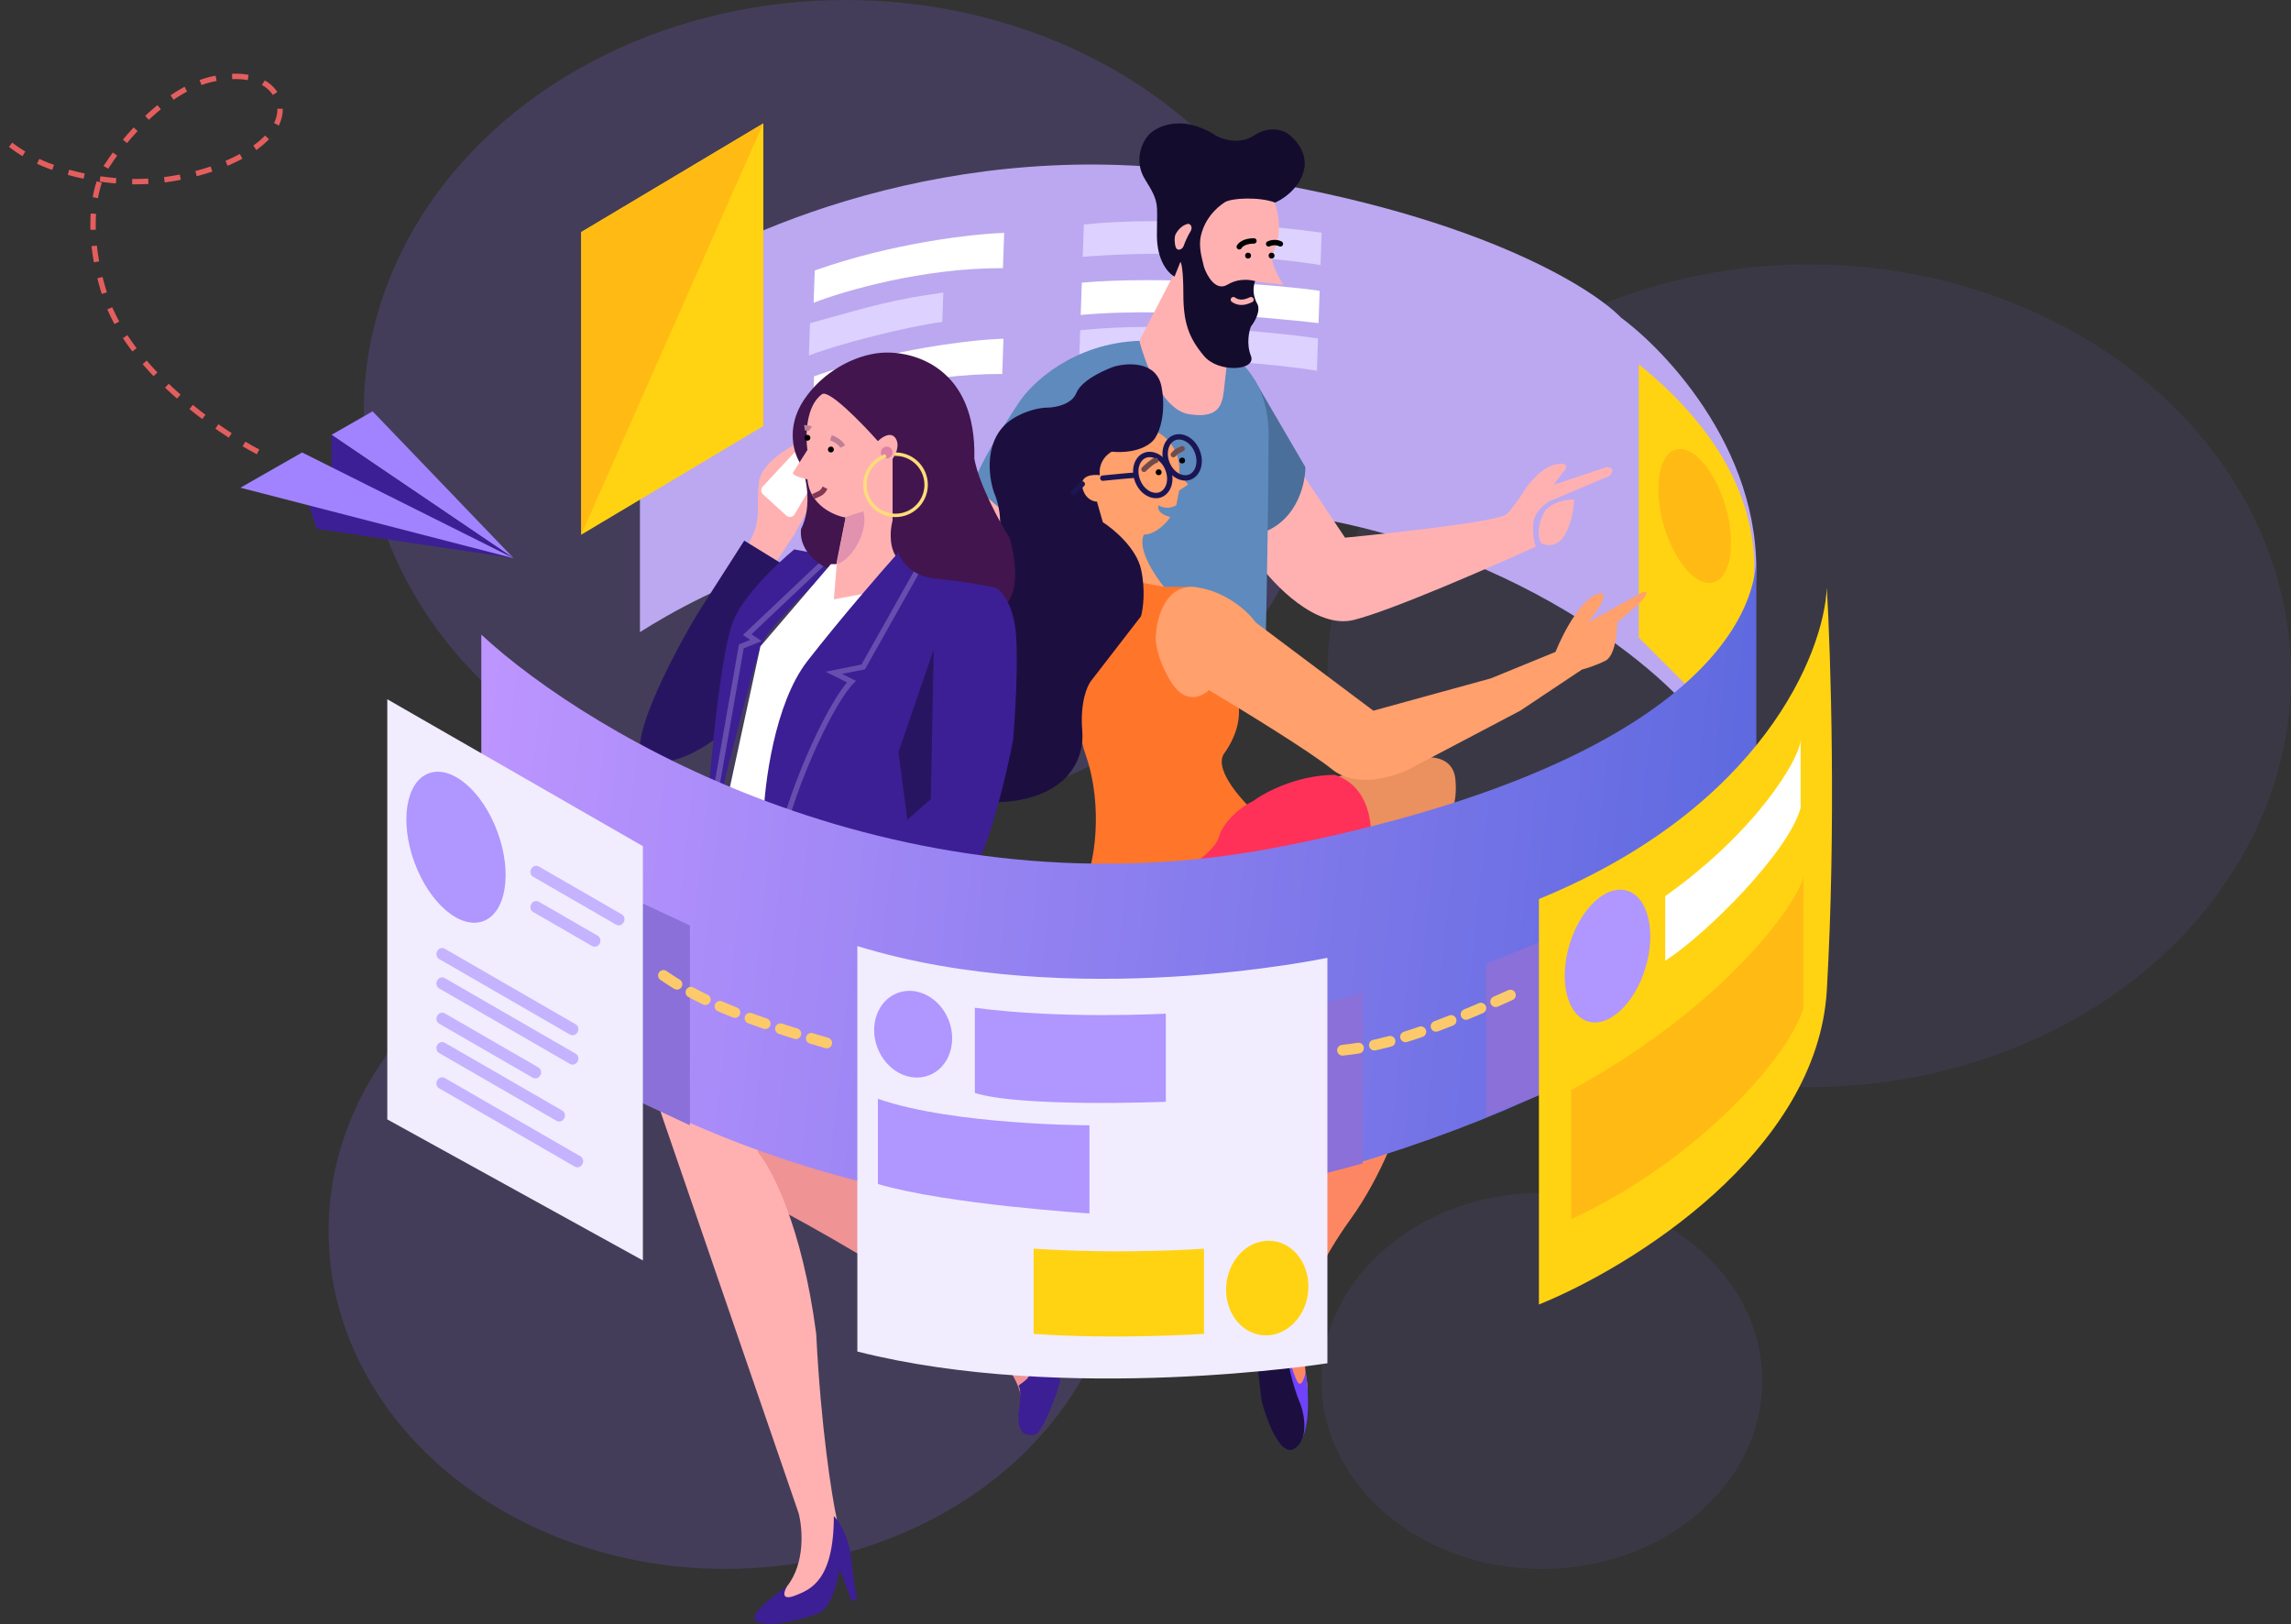 <svg width="426" height="302" viewBox="0 0 426 302" fill="none" xmlns="http://www.w3.org/2000/svg">
<rect x="0" y="0" width="426" height="302" fill="#333333" stroke="none"/>
<ellipse cx="157.234" cy="76.478" rx="89.589" ry="76.478" fill="#8A66F0" fill-opacity="0.2"/>
<ellipse opacity="0.1" cx="336.411" cy="125.643" rx="89.589" ry="76.478" fill="#8A66F0"/>
<ellipse opacity="0.1" cx="286.701" cy="256.748" rx="40.97" ry="34.961" fill="#8A66F0"/>
<ellipse opacity="0.2" cx="134.837" cy="228.888" rx="73.747" ry="62.821" fill="#8A66F0"/>
<path d="M251.193 226.589C256.874 218.722 260.479 208.744 261.572 204.738C255.563 203.827 243.873 203.754 245.184 210.747C246.495 217.739 240.632 231.869 237.536 238.06V240.792L236.99 255.541C239.175 259.183 243.873 261.555 242.999 256.748C242.125 251.941 242.817 245.708 243.545 241.338C243.727 239.699 245.512 234.455 251.193 226.589Z" fill="#FE8763"/>
<path d="M239.523 244.73C240.397 239.486 238.795 237.446 237.884 237.082C234.825 239.267 233.332 242.363 232.968 243.638C234.607 252.924 238.54 270.951 241.162 268.766C243.784 266.581 243.347 258.751 242.801 255.109C242.801 255.109 242.072 258.569 241.162 256.748C240.252 254.927 238.649 249.974 239.523 244.73Z" fill="#6E43FB"/>
<path d="M239.105 250.193C238.668 245.386 235.882 241.635 234.607 241.453C231.329 241.453 232.968 251.285 233.514 252.924C233.951 254.235 234.06 256.202 234.607 260.572C235.517 264.032 238.121 271.06 240.744 269.312C243.366 267.564 242.564 263.121 241.836 261.118C241.108 259.48 239.542 255 239.105 250.193Z" fill="#1C0F40"/>
<path d="M118.995 55.258V117.533C129.374 110.977 160.512 92.95 221.694 94.043C270.64 94.917 303.999 119.9 314.56 132.282L318.384 134.467C319.295 137.745 322.099 137.963 326.032 112.616C329.965 87.269 311.283 66.365 301.45 59.081C295.077 52.526 270.203 37.886 221.694 31.768C173.185 25.65 133.016 44.878 118.995 55.258Z" fill="#BBA8F0"/>
<path d="M304.728 118.541V67.738C336.63 93.522 326.032 120.362 316.746 130.559L304.728 118.541Z" fill="#FFD312"/>
<ellipse cx="315.117" cy="95.933" rx="6.009" ry="12.836" transform="rotate(-15.908 315.117 95.933)" fill="#FFBB14"/>
<path d="M151.29 56.297L151.497 50.292C166.106 45.11 181.066 43.476 186.72 43.306L186.494 49.858C171.629 49.783 156.831 54.119 151.29 56.297Z" fill="white"/>
<path d="M151.159 75.97L151.366 69.965C165.975 64.783 180.935 63.149 186.589 62.979L186.363 69.531C171.498 69.456 156.7 73.792 151.159 75.97Z" fill="white"/>
<path d="M150.406 66.105L150.613 60.1C162.755 56.692 166.068 55.713 175.406 54.395L175.218 59.855C168.629 60.721 155.947 63.928 150.406 66.105Z" fill="#DDD1FF"/>
<path d="M201.325 47.75L201.532 41.744C217.331 40.102 237.596 42.076 245.754 43.268L245.547 49.274C245.547 49.274 225.441 45.848 201.325 47.75Z" fill="#DDD1FF"/>
<path d="M200.648 67.404L200.855 61.399C216.653 59.757 236.919 61.73 245.077 62.922L244.87 68.928C244.87 68.928 224.764 65.502 200.648 67.404Z" fill="#DDD1FF"/>
<path d="M200.953 58.555L201.16 52.55C215.415 51.287 237.224 52.881 245.381 54.073L245.175 60.079C245.175 60.079 219.048 56.878 200.953 58.555Z" fill="white"/>
<path d="M181.27 108.162L182.909 89.589L193.288 93.959L194.927 102.699L192.195 114.717L181.27 119.634V108.162Z" fill="#FFB1B2"/>
<path d="M250.1 99.968L241.36 86.857L234.258 96.69L233.712 104.338C236.808 108.708 244.747 117.012 251.739 115.263C258.731 113.515 277.232 105.431 285.608 101.607C285.426 101.242 285.062 100.405 285.062 97.783C285.062 95.161 287.611 93.231 288.886 92.866L299.265 88.496C299.447 88.314 299.811 87.841 299.811 87.404C299.811 86.967 299.083 86.857 298.718 86.857L288.886 90.135L290.524 87.95C291.253 87.222 292.054 85.874 289.432 86.311C286.81 86.748 284.333 89.771 283.423 91.228C282.877 92.138 281.456 94.287 280.145 95.598C278.834 96.909 259.569 99.057 250.1 99.968Z" fill="#FFB1B2"/>
<path d="M286.701 101.06C291.071 102.808 292.527 96.326 292.71 92.866C290.087 92.866 287.975 93.959 287.247 95.051C286.154 96.69 285.608 99.968 286.701 101.06Z" fill="#FFB1B2"/>
<path d="M242.73 86.857L233.166 70.469C230.07 80.302 226.015 101.17 233.444 99.422C240.873 97.674 242.73 90.317 242.73 86.857Z" fill="#4A6F9A"/>
<path d="M235.897 80.848C235.897 70.797 230.07 66.099 227.157 65.006C227.157 65.006 227.157 67.738 226.064 72.654C225.802 73.832 225.627 76.15 223.879 77.024C222.131 77.898 220.237 75.204 219.509 73.747C218.052 71.198 214.483 65.553 211.861 63.368C199.625 63.805 191.831 71.198 189.464 74.839C186.915 78.663 181.707 86.967 181.27 89.589C181.707 91.774 190.557 98.147 194.927 101.06L199.297 121.273L235.351 119.634C235.533 110.893 235.897 90.9 235.897 80.848Z" fill="#5E8ABD"/>
<path d="M212.034 63.034L219.204 49.171C219.57 48.465 220.574 48.447 220.964 49.14L222.68 52.188C222.75 52.314 222.847 52.422 222.963 52.507L228.384 56.449C228.643 56.637 228.795 56.934 228.79 57.254C228.762 58.813 228.603 63.902 227.703 71.498C227.325 74.691 227.302 77.93 221.148 77.024C215.61 76.209 212.518 65.8 211.955 63.726C211.892 63.492 211.922 63.249 212.034 63.034Z" fill="#FFB1B2"/>
<path d="M233.697 56.336C232.386 53.714 233.515 51.602 234.243 50.873C230.783 52.33 223.864 53.823 223.864 48.142C223.864 41.041 224.972 40.424 227.157 38.239C228.905 36.491 234.44 36.964 236.99 37.693C238.082 37.329 241.563 35.25 242.437 31.754C243.311 28.258 240.616 25.563 239.159 24.652C238.249 24.106 235.772 23.451 233.15 25.199C230.528 26.947 227.323 25.927 226.049 25.199C225.32 24.652 223.208 23.451 220.586 23.014C216.653 22.576 214.213 24.288 213.485 25.199C212.392 26.473 210.753 29.897 212.938 33.393C215.67 37.763 215.123 37.763 215.123 43.772C215.123 48.579 217.308 50.873 218.401 51.42L219.494 48.688C219.676 48.87 220.04 50.327 220.04 54.697C220.04 60.16 221.132 62.892 223.864 66.169C226.595 69.447 233.697 68.9 232.604 66.169C231.73 63.984 232.24 61.617 232.604 60.706C233.333 59.796 234.571 57.647 233.697 56.336Z" fill="#140C2D"/>
<path d="M220.096 45.719C220.467 44.668 220.956 43.707 221.411 42.945C221.795 42.301 221.423 41.433 220.709 41.661C219.504 42.047 218.771 43.117 218.509 43.772C218.397 44.218 218.341 45.059 218.614 45.945C218.853 46.722 219.825 46.486 220.096 45.719Z" fill="#FFB1B2"/>
<path d="M229.342 55.72C229.888 56.084 230.871 56.594 232.62 55.72" stroke="#FFB1B2" stroke-linecap="round"/>
<path d="M236.444 47.462C238.629 43.966 237.718 39.45 236.99 37.629C234.259 36.6 229.014 36.755 227.703 37.629C226.064 38.722 224.106 40.612 223.333 43.702C222.787 45.887 223.515 48.008 223.879 49.647C224.426 51.286 226.064 54.236 228.249 52.925C230.435 51.614 232.802 52.014 233.712 52.379L238.629 52.925C237.9 51.832 236.444 49.21 236.444 47.462Z" fill="#FFB1B2"/>
<circle cx="232.073" cy="47.526" r="0.546" fill="black"/>
<circle cx="236.443" cy="47.526" r="0.546" fill="black"/>
<path d="M230.434 45.887C230.617 45.523 231.418 44.794 233.166 44.794M235.897 45.341C236.261 45.159 237.208 44.904 238.082 45.341" stroke="black" stroke-linecap="round"/>
<path d="M212.714 99.394C211.403 102.016 214.717 107.041 216.538 109.226L211.621 110.319L207.797 105.403L200.696 95.023L199.603 89.014L202.881 85.191L207.251 80.82C208.89 79.91 212.932 78.635 215.992 80.82C219.051 83.005 219.451 86.465 219.269 87.922L220.908 90.107L219.269 91.199L218.723 93.931C218.177 94.295 216.756 94.805 215.445 93.931C215.008 95.242 216.72 95.934 217.63 96.116C216.902 97.208 214.899 99.394 212.714 99.394Z" fill="#FFA06D"/>
<path d="M270.619 144.868C270.182 140.498 265.702 140.498 263.517 141.044L246.583 144.868L252.046 158.525L268.98 152.516C269.708 151.788 271.056 149.238 270.619 144.868Z" fill="#EB905F"/>
<path d="M222.001 109.112H216.538L210.529 108.02L206.76 114.029C203.665 118.581 198.348 130.199 201.844 140.25C205.34 150.301 203.301 161.008 201.844 163.74L206.76 165.925L220.963 165.379L234.074 151.722C231.161 149.172 225.771 143.309 227.519 140.25C233.2 132.384 229.158 126.047 226.426 123.862L222.001 109.112Z" fill="#FF762B"/>
<path d="M226.611 155.688C227.485 152.629 230.923 149.901 232.926 148.99C235.111 147.351 241.229 144.074 248.222 144.074C254.777 146.259 255.323 153.725 254.777 157.184L243.305 161.555L222.547 164.832L217.084 163.74C218.905 162.647 225.736 158.747 226.611 155.688Z" fill="#FF3159"/>
<path d="M222.591 109.194C216.909 108.32 215.125 114.657 214.943 117.935C214.761 119.027 215.052 122.305 217.674 126.675C220.296 131.045 223.501 129.589 224.776 128.314C230.603 131.774 243.349 139.567 247.719 143.063C252.089 146.559 259.009 144.52 261.922 143.063L282.681 132.138L294.152 124.49C294.881 124.308 296.774 123.725 298.522 122.851C300.271 121.977 300.708 117.753 300.708 115.75L304.531 112.472C305.078 111.926 306.17 110.724 306.17 110.287C306.17 109.85 305.442 110.105 305.078 110.287L295.245 115.75C296.519 114.293 298.85 111.161 297.976 110.287C294.48 110.287 290.693 117.571 289.236 121.212L277.218 126.129L255.367 132.138L233.516 115.75C232.241 113.929 228.272 110.068 222.591 109.194Z" fill="#FFA06D"/>
<path d="M215.992 71.966C215.118 67.159 209.801 67.414 207.251 68.142C206.705 68.28 201.242 70.327 200.15 73.058C199.276 75.243 196.144 75.79 194.687 75.79C193.594 75.79 190.754 76.227 188.132 77.975C182.887 81.471 183.762 88.536 184.854 91.632C186.129 94.545 187.367 101.246 182.123 104.742C173.819 109.986 170.287 116.396 169.558 118.945C167.555 127.322 166.172 144.839 176.66 147.898C187.148 150.957 194.505 147.716 196.872 145.713C198.511 144.62 201.679 141.124 201.242 135.88C200.805 130.636 202.153 127.504 202.881 126.593L212.168 114.575C212.532 113.301 213.042 109.768 212.168 105.835C211.294 101.902 207.069 98.369 205.066 97.094L203.974 93.27C203.245 93.27 201.679 92.724 201.242 90.539C200.805 88.354 203.245 88.172 204.52 88.354C204.338 87.444 204.52 85.295 206.705 83.984C211.949 84.421 214.353 82.345 214.899 81.252C215.627 80.16 216.866 76.773 215.992 71.966Z" fill="#1C0F3F"/>
<path d="M222.617 83.917C223.468 86.04 222.733 88.11 221.28 88.693C219.828 89.275 217.866 88.287 217.014 86.164C216.163 84.04 216.898 81.97 218.351 81.387C219.803 80.805 221.765 81.793 222.617 83.917Z" stroke="#1B1653"/>
<path d="M217.154 87.194C218.006 89.318 217.27 91.388 215.818 91.971C214.365 92.553 212.403 91.565 211.551 89.441C210.7 87.318 211.435 85.248 212.888 84.665C214.34 84.082 216.303 85.071 217.154 87.194Z" stroke="#1B1653"/>
<path d="M211.075 88.354C210.638 88.354 206.887 88.718 205.066 88.9M201.242 89.993L199.603 91.632" stroke="#1B1653" stroke-linecap="round"/>
<path d="M212.714 87.262C213.26 86.715 214.462 85.623 214.899 85.623M218.177 84.53L218.723 83.984L219.816 83.438" stroke="#724B4B" stroke-linecap="round"/>
<circle cx="215.445" cy="87.808" r="0.546" fill="black"/>
<circle cx="219.815" cy="85.623" r="0.546" fill="black"/>
<path d="M141.123 89.589C141.56 86.093 146.768 83.033 149.317 81.941L150.956 93.413L147.678 99.422L144.4 104.338L142.215 104.884C140.576 104.702 137.736 103.573 139.484 100.514C141.669 96.69 140.576 93.959 141.123 89.589Z" fill="#FFB1B2"/>
<path d="M147.564 84.291L141.811 90.487C141.432 90.895 141.459 91.533 141.871 91.907L146.221 95.862C146.691 96.289 147.434 96.177 147.756 95.629L152.175 88.118C152.418 87.704 152.333 87.174 151.971 86.858L148.955 84.219C148.548 83.863 147.932 83.895 147.564 84.291Z" fill="white"/>
<path d="M145.493 104.884L138.391 100.514L129.651 114.171C124.553 122.729 115.557 140.174 120.364 141.485C125.172 142.796 131.472 138.753 134.021 136.568L145.493 104.884Z" fill="#281562"/>
<path d="M141.669 119.634C142.98 116.575 152.048 107.798 156.419 103.792L147.678 102.153C144.583 104.702 137.955 111.003 136.206 115.81C134.458 120.617 132.929 134.201 132.383 140.392L131.29 151.317L132.929 152.41C135.296 142.759 140.358 122.693 141.669 119.634Z" fill="#3C1F94"/>
<path d="M154.3 104.155C154.501 103.965 154.509 103.649 154.32 103.448C154.13 103.248 153.813 103.239 153.613 103.428L154.3 104.155ZM138.938 117.995L138.594 117.632L138.138 118.063L138.66 118.411L138.938 117.995ZM140.577 119.087L140.762 119.552L141.645 119.199L140.854 118.671L140.577 119.087ZM137.845 120.18L137.66 119.716L137.401 119.819L137.353 120.094L137.845 120.18ZM153.613 103.428L138.594 117.632L139.281 118.358L154.3 104.155L153.613 103.428ZM138.66 118.411L140.299 119.503L140.854 118.671L139.215 117.579L138.66 118.411ZM140.391 118.623L137.66 119.716L138.031 120.644L140.762 119.552L140.391 118.623ZM137.353 120.094L131.89 151.231L132.875 151.404L138.338 120.266L137.353 120.094Z" fill="#664EAE"/>
<path d="M181.171 85.275C181.608 68.231 169.699 65.063 163.69 65.609C158.873 66.047 152.983 69.106 149.487 74.35C145.991 79.594 147.666 84.547 148.941 86.368C149.851 88.553 151.126 94.016 148.941 98.386C148.504 103.193 153.493 105.851 156.042 106.58L159.32 108.765C165.329 110.768 178.767 114.555 184.449 113.681C190.13 112.807 189.001 104.213 187.726 100.025C185.905 97.111 182.045 90.082 181.171 85.275Z" fill="#42154E"/>
<path d="M155.595 104.42L154.503 112.068L162.15 110.975C164.153 109.336 167.832 105.512 166.521 103.327C165.209 101.142 165.61 98.047 165.974 96.772V85.3C166.521 84.572 167.395 82.787 166.521 81.477C165.647 80.165 163.971 81.294 163.243 82.023C160.329 78.745 154.175 72.408 152.864 73.282C149.805 75.468 149.768 81.112 150.132 83.662L147.401 87.95C147.401 88.132 147.947 88.687 150.132 89.124C150.569 93.931 155.049 95.862 157.234 96.226L155.595 104.42Z" fill="#FFB1B2"/>
<path d="M154.503 81.395C155.049 81.577 156.251 82.159 156.688 83.033" stroke="#BD7F96"/>
<path d="M149.586 79.546C149.824 79.518 150.375 79.521 150.679 79.756" stroke="#BD7F96"/>
<circle cx="150.132" cy="81.395" r="0.546" fill="black"/>
<circle cx="154.503" cy="83.58" r="0.546" fill="black"/>
<circle cx="164.882" cy="84.126" r="1.093" fill="#DE81A3"/>
<path d="M151.225 92.32C152.318 91.774 152.864 91.774 153.41 90.681" stroke="#843854"/>
<path d="M166.341 84.129C167.858 84.083 169.337 84.614 170.479 85.614C171.621 86.614 172.343 88.009 172.498 89.519C172.654 91.03 172.232 92.543 171.317 93.754C170.403 94.966 169.063 95.787 167.568 96.052C166.074 96.317 164.534 96.006 163.259 95.181C161.984 94.357 161.068 93.081 160.695 91.609C160.323 90.138 160.521 88.579 161.251 87.248C161.98 85.916 163.187 84.91 164.627 84.432L164.828 85.036C163.539 85.463 162.461 86.363 161.809 87.553C161.156 88.744 160.979 90.137 161.312 91.453C161.645 92.769 162.464 93.91 163.604 94.647C164.744 95.384 166.121 95.662 167.458 95.426C168.794 95.189 169.992 94.455 170.81 93.371C171.627 92.288 172.004 90.935 171.865 89.585C171.726 88.234 171.081 86.987 170.06 86.092C169.039 85.198 167.717 84.724 166.36 84.764L166.341 84.129Z" fill="#FFDD79"/>
<path d="M163.789 109.801L155.049 111.44L155.595 104.884H154.503L141.392 120.18L134.291 152.956L144.67 156.78L163.789 109.801Z" fill="white"/>
<path d="M174.168 107.616C169.361 107.179 167.431 104.156 167.067 102.699C163.971 106.159 156.251 115.045 150.132 122.911C144.014 130.778 142.12 145.855 141.938 152.41L144.123 157.873C155.049 160.968 177.665 166.176 180.724 162.243C183.783 158.31 187.097 144.216 188.372 137.661C188.736 133.473 189.355 123.676 188.918 117.995C188.481 112.314 186.186 109.801 185.094 109.254C183.455 108.89 178.976 108.053 174.168 107.616Z" fill="#3C1F94"/>
<path d="M173.076 148.586L173.622 120.726L167.067 139.846L168.706 152.41L173.076 148.586Z" fill="#281562"/>
<path d="M170.344 106.523L160.512 124.004L155.049 125.096L158.326 126.735C154.867 130.195 147.729 144.762 144.67 157.873" stroke="#664EAE"/>
<path d="M180.724 238.175L149.586 207.584L144.123 204.306L139.753 214.139L146.308 225.611C155.777 230.709 176.463 242.654 183.455 249.647C190.447 256.639 190.374 260.936 189.464 262.211L192.742 260.026V254.017L189.464 245.823L180.724 238.175Z" fill="#EF9395"/>
<path d="M193.288 246.915C191.54 245.167 188.189 244.002 186.733 243.637C186.186 245.823 188.918 249.646 191.103 253.47C192.851 256.529 188.918 257.294 189.464 257.841C189.646 258.023 189.901 259.152 189.464 262.211C189.027 265.27 190.01 266.399 190.557 266.581C190.921 266.763 191.868 267.018 192.742 266.581C193.834 266.035 196.566 259.479 197.112 256.748C197.549 254.563 194.745 251.103 193.288 249.646L198.204 251.832L198.751 249.646C197.658 249.464 195.036 248.663 193.288 246.915Z" fill="#3C1F94"/>
<path d="M148.494 281.33L118.995 195.566L144.67 202.667L140.846 214.139C143.395 217.052 149.149 227.905 151.771 248.008C152.645 265.488 154.685 278.235 155.595 282.423V286.793L153.41 294.987L148.494 299.357C146.308 299.722 142.812 299.357 146.308 294.987C149.805 290.617 149.222 284.062 148.494 281.33Z" fill="#FFB1B2"/>
<path d="M158.327 290.071C157.889 285.7 155.959 282.787 155.049 281.877C155.049 293.895 150.679 295.533 147.947 296.626C145.762 297.5 145.398 296.626 146.309 294.987C143.577 296.808 138.661 300.668 140.846 301.542C143.577 302.635 149.586 300.996 152.318 299.904C154.503 299.03 155.777 294.077 156.141 291.709L158.327 297.718L159.419 297.172C159.237 296.626 158.764 294.441 158.327 290.071Z" fill="#3C1F94"/>
<path d="M238.628 157.326C308.988 143.342 326.578 118.177 326.578 103.245V170.437C324.393 179.906 303.744 203.104 238.628 220.148C173.513 237.191 112.075 204.306 89.496 185.733V117.995C109.89 136.932 168.269 171.311 238.628 157.326Z" fill="url(#paint0_linear)"/>
<path d="M95.505 103.792L69.284 76.478L61.636 80.848L95.505 103.792Z" fill="#A183FF"/>
<path d="M61.636 87.404V80.848L95.505 103.792L61.636 87.404Z" fill="#3C1F94"/>
<path d="M58.905 98.329L57.266 93.413L95.505 103.792L58.905 98.329Z" fill="#3C1F94"/>
<path d="M95.505 103.792L56.173 84.126L44.702 90.681L95.505 103.792Z" fill="#A183FF"/>
<path d="M47.979 84.015C40.332 80.009 23.943 68.61 19.573 55.063C15.203 41.515 18.116 33.03 20.119 30.481C23.033 25.928 31.045 16.387 39.785 14.639C48.526 12.891 51.439 16.824 51.803 19.009C52.532 20.648 52.24 24.909 45.248 28.842C38.256 32.775 29.588 33.758 26.128 33.758C20.848 33.94 8.429 32.666 1 26.11" stroke="#E45E5E" stroke-dasharray="3 3"/>
<path d="M141.938 79.21V22.943L108.069 43.156V99.422L141.938 79.21Z" fill="#FFD312"/>
<path d="M108.069 99.422L141.938 22.943L108.069 43.156V99.422Z" fill="#FFBB14"/>
<path d="M160.512 95.051L157.234 96.144C157.234 96.69 156.032 102.699 155.595 104.884C158.654 104.01 161.604 98.329 160.512 95.051Z" fill="#E092AF"/>
<path d="M111.893 164.428L128.281 172.076V209.222L111.893 201.575V164.428Z" fill="#8A70D8"/>
<path d="M236.99 189.01L253.378 184.64V216.324L236.99 220.694V189.01Z" fill="#8A70D8"/>
<path d="M276.321 179.177L292.709 172.622V201.028L276.321 207.584V179.177Z" fill="#8A70D8"/>
<path d="M123.365 181.362C130.467 186.279 138.988 189.666 155.595 194.473" stroke="#FCCA6A" stroke-width="2" stroke-linecap="round" stroke-dasharray="3 3"/>
<path d="M119.541 157.327L72.015 130.013V208.13L119.541 234.351V157.327Z" fill="#F1EDFE"/>
<ellipse cx="84.79" cy="157.524" rx="8.223" ry="14.647" transform="rotate(-20.198 84.79 157.524)" fill="#B096FF"/>
<rect x="99.329" y="160.604" width="19.838" height="2.185" rx="1" transform="rotate(30 99.329 160.604)" fill="#C5B3FF"/>
<rect x="99.329" y="167.159" width="14.674" height="2.185" rx="1" transform="rotate(30 99.329 167.159)" fill="#C5B3FF"/>
<rect x="81.848" y="175.9" width="30.121" height="2.185" rx="1" transform="rotate(30 81.848 175.9)" fill="#C5B3FF"/>
<rect x="81.848" y="181.362" width="30.121" height="2.185" rx="1" transform="rotate(30 81.848 181.362)" fill="#C5B3FF"/>
<rect x="81.848" y="187.918" width="22.131" height="2.185" rx="1" transform="rotate(30 81.848 187.918)" fill="#C5B3FF"/>
<rect x="81.848" y="193.38" width="27.245" height="2.185" rx="1" transform="rotate(30 81.848 193.38)" fill="#C5B3FF"/>
<rect x="81.848" y="199.936" width="31.148" height="2.185" rx="1" transform="rotate(30 81.848 199.936)" fill="#C5B3FF"/>
<path d="M159.419 175.9C199.255 188.191 246.823 178.085 246.823 178.085V253.47C246.823 253.47 198.204 261.118 159.419 251.285C159.419 232.501 159.419 204.93 159.419 175.9Z" fill="#F1EDFE"/>
<path d="M192.195 232.166C209.13 233.258 223.879 232.166 223.879 232.166V248.008C223.879 248.008 207.491 249.1 192.195 248.008C192.195 243.841 192.195 238.605 192.195 232.166Z" fill="#FFD312"/>
<path d="M163.243 204.306C177.446 209.222 202.575 209.222 202.575 209.222V225.611C202.575 225.611 176.353 223.972 163.243 220.148C163.243 215.974 163.243 210.757 163.243 204.306Z" fill="#B096FF"/>
<path d="M181.27 187.372C197.658 189.557 216.778 188.464 216.778 188.464V204.852C216.778 204.852 190.01 205.945 181.27 203.213C181.27 199.039 181.27 193.823 181.27 187.372Z" fill="#B096FF"/>
<ellipse cx="169.798" cy="192.288" rx="7.102" ry="8.194" transform="rotate(-21.036 169.798 192.288)" fill="#B096FF"/>
<ellipse cx="235.64" cy="239.488" rx="7.638" ry="8.813" transform="rotate(6.584 235.64 239.488)" fill="#FFD312"/>
<path d="M286.154 242.545V167.159C327.671 150.116 339.143 121.455 339.689 109.255C340.417 121.637 341.437 153.94 339.689 184.094C337.941 214.248 303.271 235.626 286.154 242.545Z" fill="#FFD312"/>
<path d="M309.644 178.631V166.613C326.578 154.595 334.531 141.261 334.816 137.661V150.225C332.587 158.419 317.292 173.715 309.644 178.631Z" fill="white"/>
<path d="M292.163 226.703V202.667C322.208 186.279 335.077 166.389 335.362 162.789V187.371C333.134 195.566 316.745 215.231 292.163 226.703Z" fill="#FFBB14"/>
<ellipse cx="298.911" cy="177.762" rx="7.385" ry="12.69" transform="rotate(16.578 298.911 177.762)" fill="#B096FF"/>
<path d="M249.634 195.271C258.225 194.374 266.896 191.391 282.627 184.219" stroke="#FCCA6A" stroke-width="2" stroke-linecap="round" stroke-dasharray="3 3"/>
<defs>
<linearGradient id="paint0_linear" x1="89.496" y1="103.245" x2="336.605" y2="129.112" gradientUnits="userSpaceOnUse">
<stop offset="0.01" stop-color="#BD95FF"/>
<stop offset="1" stop-color="#5B68DE"/>
</linearGradient>
</defs>
</svg>

